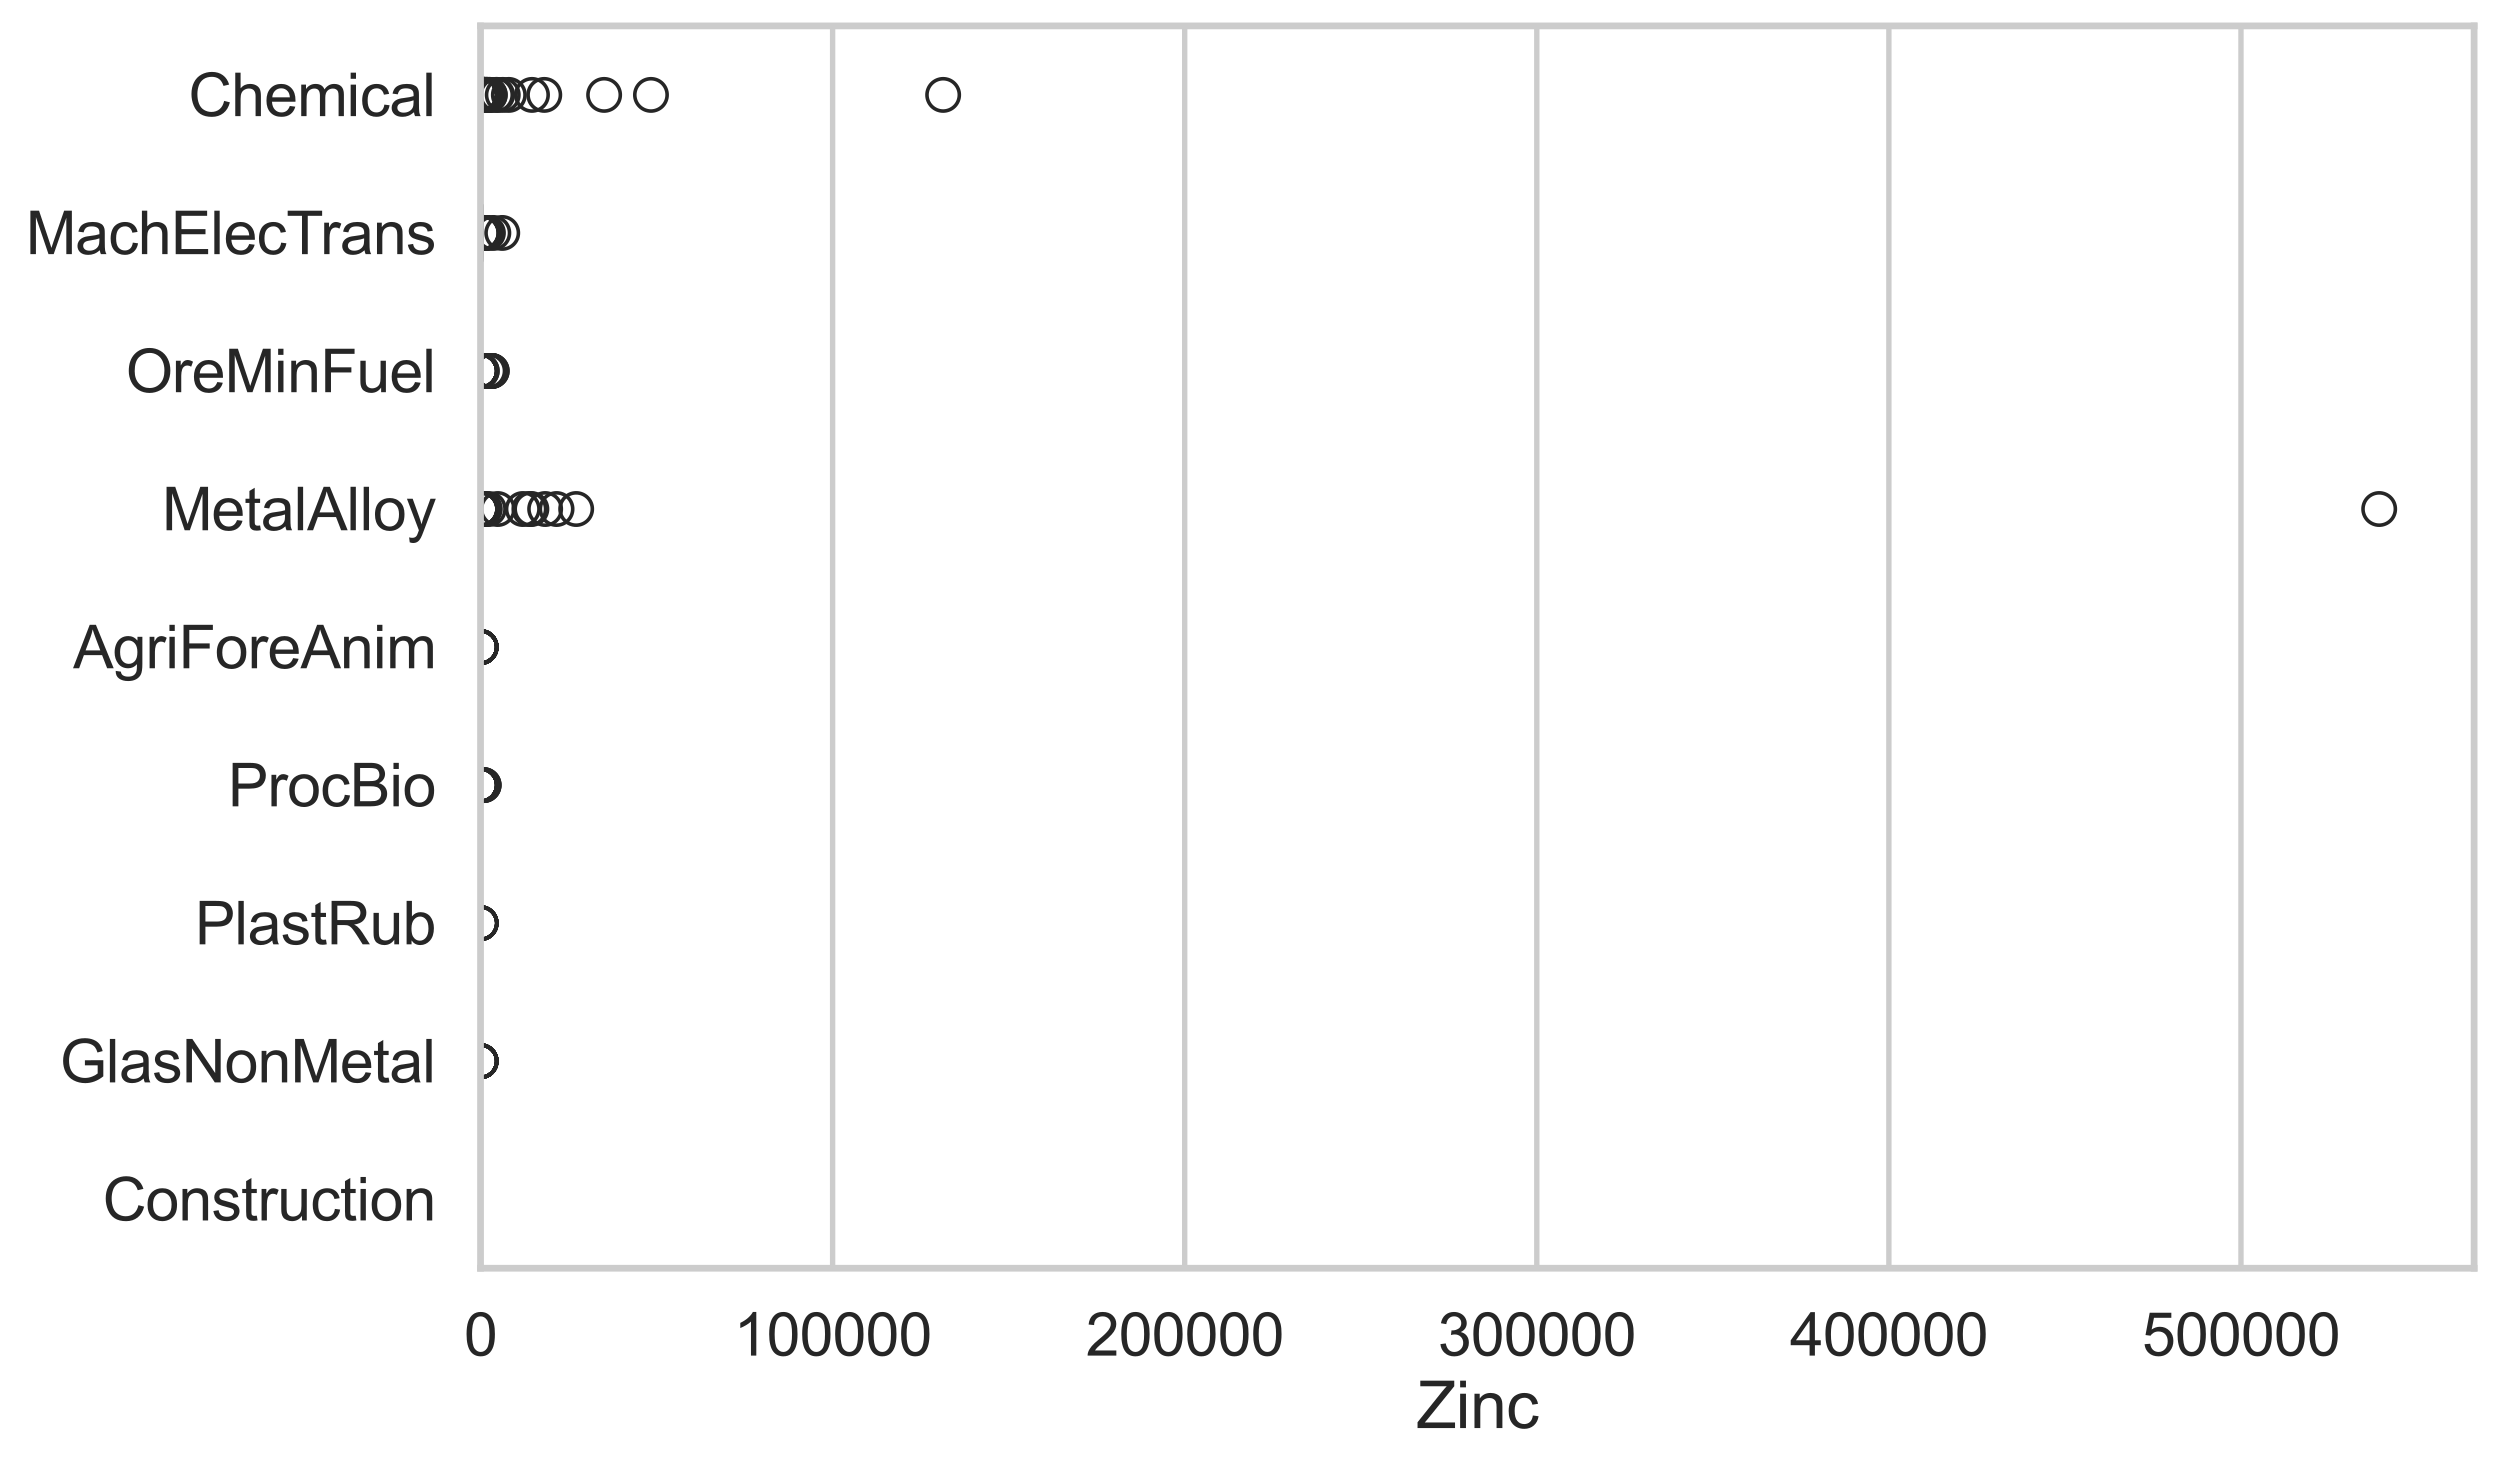 <?xml version="1.0" encoding="utf-8" standalone="no"?>
<!DOCTYPE svg PUBLIC "-//W3C//DTD SVG 1.1//EN"
  "http://www.w3.org/Graphics/SVG/1.1/DTD/svg11.dtd">
<svg xmlns:xlink="http://www.w3.org/1999/xlink" width="695.577pt" height="408.111pt" viewBox="0 0 695.577 408.111" xmlns="http://www.w3.org/2000/svg" version="1.1">
 <defs>
  <style type="text/css">*{stroke-linejoin: round; stroke-linecap: butt}</style>
 </defs>
 <g id="figure_1">
  <g id="patch_1">
   <path d="M 0 408.111 
L 695.577 408.111 
L 695.577 0 
L 0 0 
z
" style="fill: #ffffff"/>
  </g>
  <g id="axes_1">
   <g id="patch_2">
    <path d="M 133.697 352.86 
L 688.377 352.86 
L 688.377 7.2 
L 133.697 7.2 
z
" style="fill: #ffffff"/>
   </g>
   <g id="matplotlib.axis_1">
    <g id="xtick_1">
     <g id="line2d_1">
      <path d="M 133.697 352.86 
L 133.697 7.2 
" clip-path="url(#pf67096697e)" style="fill: none; stroke: #cccccc; stroke-width: 1.5; stroke-linecap: round"/>
     </g>
     <g id="text_1">
      <!-- 0 -->
      <g style="fill: #262626" transform="translate(129.109 377.17) scale(0.165 -0.165)">
       <defs>
        <path id="ArialMT-30" d="M 266 2259 
Q 266 3072 433 3567 
Q 600 4063 929 4331 
Q 1259 4600 1759 4600 
Q 2128 4600 2406 4451 
Q 2684 4303 2865 4023 
Q 3047 3744 3150 3342 
Q 3253 2941 3253 2259 
Q 3253 1453 3087 958 
Q 2922 463 2592 192 
Q 2263 -78 1759 -78 
Q 1097 -78 719 397 
Q 266 969 266 2259 
z
M 844 2259 
Q 844 1131 1108 757 
Q 1372 384 1759 384 
Q 2147 384 2411 759 
Q 2675 1134 2675 2259 
Q 2675 3391 2411 3762 
Q 2147 4134 1753 4134 
Q 1366 4134 1134 3806 
Q 844 3388 844 2259 
z
" transform="scale(0.016)"/>
       </defs>
       <use xlink:href="#ArialMT-30"/>
      </g>
     </g>
    </g>
    <g id="xtick_2">
     <g id="line2d_2">
      <path d="M 231.659 352.86 
L 231.659 7.2 
" clip-path="url(#pf67096697e)" style="fill: none; stroke: #cccccc; stroke-width: 1.5; stroke-linecap: round"/>
     </g>
     <g id="text_2">
      <!-- 100000 -->
      <g style="fill: #262626" transform="translate(204.132 377.17) scale(0.165 -0.165)">
       <defs>
        <path id="ArialMT-31" d="M 2384 0 
L 1822 0 
L 1822 3584 
Q 1619 3391 1289 3197 
Q 959 3003 697 2906 
L 697 3450 
Q 1169 3672 1522 3987 
Q 1875 4303 2022 4600 
L 2384 4600 
L 2384 0 
z
" transform="scale(0.016)"/>
       </defs>
       <use xlink:href="#ArialMT-31"/>
       <use xlink:href="#ArialMT-30" transform="translate(55.615 0)"/>
       <use xlink:href="#ArialMT-30" transform="translate(111.23 0)"/>
       <use xlink:href="#ArialMT-30" transform="translate(166.846 0)"/>
       <use xlink:href="#ArialMT-30" transform="translate(222.461 0)"/>
       <use xlink:href="#ArialMT-30" transform="translate(278.076 0)"/>
      </g>
     </g>
    </g>
    <g id="xtick_3">
     <g id="line2d_3">
      <path d="M 329.621 352.86 
L 329.621 7.2 
" clip-path="url(#pf67096697e)" style="fill: none; stroke: #cccccc; stroke-width: 1.5; stroke-linecap: round"/>
     </g>
     <g id="text_3">
      <!-- 200000 -->
      <g style="fill: #262626" transform="translate(302.094 377.17) scale(0.165 -0.165)">
       <defs>
        <path id="ArialMT-32" d="M 3222 541 
L 3222 0 
L 194 0 
Q 188 203 259 391 
Q 375 700 629 1000 
Q 884 1300 1366 1694 
Q 2113 2306 2375 2664 
Q 2638 3022 2638 3341 
Q 2638 3675 2398 3904 
Q 2159 4134 1775 4134 
Q 1369 4134 1125 3890 
Q 881 3647 878 3216 
L 300 3275 
Q 359 3922 746 4261 
Q 1134 4600 1788 4600 
Q 2447 4600 2831 4234 
Q 3216 3869 3216 3328 
Q 3216 3053 3103 2787 
Q 2991 2522 2730 2228 
Q 2469 1934 1863 1422 
Q 1356 997 1212 845 
Q 1069 694 975 541 
L 3222 541 
z
" transform="scale(0.016)"/>
       </defs>
       <use xlink:href="#ArialMT-32"/>
       <use xlink:href="#ArialMT-30" transform="translate(55.615 0)"/>
       <use xlink:href="#ArialMT-30" transform="translate(111.23 0)"/>
       <use xlink:href="#ArialMT-30" transform="translate(166.846 0)"/>
       <use xlink:href="#ArialMT-30" transform="translate(222.461 0)"/>
       <use xlink:href="#ArialMT-30" transform="translate(278.076 0)"/>
      </g>
     </g>
    </g>
    <g id="xtick_4">
     <g id="line2d_4">
      <path d="M 427.582 352.86 
L 427.582 7.2 
" clip-path="url(#pf67096697e)" style="fill: none; stroke: #cccccc; stroke-width: 1.5; stroke-linecap: round"/>
     </g>
     <g id="text_4">
      <!-- 300000 -->
      <g style="fill: #262626" transform="translate(400.056 377.17) scale(0.165 -0.165)">
       <defs>
        <path id="ArialMT-33" d="M 269 1209 
L 831 1284 
Q 928 806 1161 595 
Q 1394 384 1728 384 
Q 2125 384 2398 659 
Q 2672 934 2672 1341 
Q 2672 1728 2419 1979 
Q 2166 2231 1775 2231 
Q 1616 2231 1378 2169 
L 1441 2663 
Q 1497 2656 1531 2656 
Q 1891 2656 2178 2843 
Q 2466 3031 2466 3422 
Q 2466 3731 2256 3934 
Q 2047 4138 1716 4138 
Q 1388 4138 1169 3931 
Q 950 3725 888 3313 
L 325 3413 
Q 428 3978 793 4289 
Q 1159 4600 1703 4600 
Q 2078 4600 2393 4439 
Q 2709 4278 2876 4000 
Q 3044 3722 3044 3409 
Q 3044 3113 2884 2869 
Q 2725 2625 2413 2481 
Q 2819 2388 3044 2092 
Q 3269 1797 3269 1353 
Q 3269 753 2831 336 
Q 2394 -81 1725 -81 
Q 1122 -81 723 278 
Q 325 638 269 1209 
z
" transform="scale(0.016)"/>
       </defs>
       <use xlink:href="#ArialMT-33"/>
       <use xlink:href="#ArialMT-30" transform="translate(55.615 0)"/>
       <use xlink:href="#ArialMT-30" transform="translate(111.23 0)"/>
       <use xlink:href="#ArialMT-30" transform="translate(166.846 0)"/>
       <use xlink:href="#ArialMT-30" transform="translate(222.461 0)"/>
       <use xlink:href="#ArialMT-30" transform="translate(278.076 0)"/>
      </g>
     </g>
    </g>
    <g id="xtick_5">
     <g id="line2d_5">
      <path d="M 525.544 352.86 
L 525.544 7.2 
" clip-path="url(#pf67096697e)" style="fill: none; stroke: #cccccc; stroke-width: 1.5; stroke-linecap: round"/>
     </g>
     <g id="text_5">
      <!-- 400000 -->
      <g style="fill: #262626" transform="translate(498.017 377.17) scale(0.165 -0.165)">
       <defs>
        <path id="ArialMT-34" d="M 2069 0 
L 2069 1097 
L 81 1097 
L 81 1613 
L 2172 4581 
L 2631 4581 
L 2631 1613 
L 3250 1613 
L 3250 1097 
L 2631 1097 
L 2631 0 
L 2069 0 
z
M 2069 1613 
L 2069 3678 
L 634 1613 
L 2069 1613 
z
" transform="scale(0.016)"/>
       </defs>
       <use xlink:href="#ArialMT-34"/>
       <use xlink:href="#ArialMT-30" transform="translate(55.615 0)"/>
       <use xlink:href="#ArialMT-30" transform="translate(111.23 0)"/>
       <use xlink:href="#ArialMT-30" transform="translate(166.846 0)"/>
       <use xlink:href="#ArialMT-30" transform="translate(222.461 0)"/>
       <use xlink:href="#ArialMT-30" transform="translate(278.076 0)"/>
      </g>
     </g>
    </g>
    <g id="xtick_6">
     <g id="line2d_6">
      <path d="M 623.506 352.86 
L 623.506 7.2 
" clip-path="url(#pf67096697e)" style="fill: none; stroke: #cccccc; stroke-width: 1.5; stroke-linecap: round"/>
     </g>
     <g id="text_6">
      <!-- 500000 -->
      <g style="fill: #262626" transform="translate(595.979 377.17) scale(0.165 -0.165)">
       <defs>
        <path id="ArialMT-35" d="M 266 1200 
L 856 1250 
Q 922 819 1161 601 
Q 1400 384 1738 384 
Q 2144 384 2425 690 
Q 2706 997 2706 1503 
Q 2706 1984 2436 2262 
Q 2166 2541 1728 2541 
Q 1456 2541 1237 2417 
Q 1019 2294 894 2097 
L 366 2166 
L 809 4519 
L 3088 4519 
L 3088 3981 
L 1259 3981 
L 1013 2750 
Q 1425 3038 1878 3038 
Q 2478 3038 2890 2622 
Q 3303 2206 3303 1553 
Q 3303 931 2941 478 
Q 2500 -78 1738 -78 
Q 1113 -78 717 272 
Q 322 622 266 1200 
z
" transform="scale(0.016)"/>
       </defs>
       <use xlink:href="#ArialMT-35"/>
       <use xlink:href="#ArialMT-30" transform="translate(55.615 0)"/>
       <use xlink:href="#ArialMT-30" transform="translate(111.23 0)"/>
       <use xlink:href="#ArialMT-30" transform="translate(166.846 0)"/>
       <use xlink:href="#ArialMT-30" transform="translate(222.461 0)"/>
       <use xlink:href="#ArialMT-30" transform="translate(278.076 0)"/>
      </g>
     </g>
    </g>
    <g id="text_7">
     <!-- Zinc -->
     <g style="fill: #262626" transform="translate(394.035 397.334) scale(0.18 -0.18)">
      <defs>
       <path id="ArialMT-5a" d="M 128 0 
L 128 563 
L 2475 3497 
Q 2725 3809 2950 4041 
L 394 4041 
L 394 4581 
L 3675 4581 
L 3675 4041 
L 1103 863 
L 825 541 
L 3750 541 
L 3750 0 
L 128 0 
z
" transform="scale(0.016)"/>
       <path id="ArialMT-69" d="M 425 3934 
L 425 4581 
L 988 4581 
L 988 3934 
L 425 3934 
z
M 425 0 
L 425 3319 
L 988 3319 
L 988 0 
L 425 0 
z
" transform="scale(0.016)"/>
       <path id="ArialMT-6e" d="M 422 0 
L 422 3319 
L 928 3319 
L 928 2847 
Q 1294 3394 1984 3394 
Q 2284 3394 2536 3286 
Q 2788 3178 2913 3003 
Q 3038 2828 3088 2588 
Q 3119 2431 3119 2041 
L 3119 0 
L 2556 0 
L 2556 2019 
Q 2556 2363 2490 2533 
Q 2425 2703 2258 2804 
Q 2091 2906 1866 2906 
Q 1506 2906 1245 2678 
Q 984 2450 984 1813 
L 984 0 
L 422 0 
z
" transform="scale(0.016)"/>
       <path id="ArialMT-63" d="M 2588 1216 
L 3141 1144 
Q 3050 572 2676 248 
Q 2303 -75 1759 -75 
Q 1078 -75 664 370 
Q 250 816 250 1647 
Q 250 2184 428 2587 
Q 606 2991 970 3192 
Q 1334 3394 1763 3394 
Q 2303 3394 2647 3120 
Q 2991 2847 3088 2344 
L 2541 2259 
Q 2463 2594 2264 2762 
Q 2066 2931 1784 2931 
Q 1359 2931 1093 2626 
Q 828 2322 828 1663 
Q 828 994 1084 691 
Q 1341 388 1753 388 
Q 2084 388 2306 591 
Q 2528 794 2588 1216 
z
" transform="scale(0.016)"/>
      </defs>
      <use xlink:href="#ArialMT-5a"/>
      <use xlink:href="#ArialMT-69" transform="translate(61.084 0)"/>
      <use xlink:href="#ArialMT-6e" transform="translate(83.301 0)"/>
      <use xlink:href="#ArialMT-63" transform="translate(138.916 0)"/>
     </g>
    </g>
   </g>
   <g id="matplotlib.axis_2">
    <g id="ytick_1">
     <g id="text_8">
      <!-- Chemical -->
      <g style="fill: #262626" transform="translate(52.428 32.309) scale(0.165 -0.165)">
       <defs>
        <path id="ArialMT-43" d="M 3763 1606 
L 4369 1453 
Q 4178 706 3683 314 
Q 3188 -78 2472 -78 
Q 1731 -78 1267 223 
Q 803 525 561 1097 
Q 319 1669 319 2325 
Q 319 3041 592 3573 
Q 866 4106 1370 4382 
Q 1875 4659 2481 4659 
Q 3169 4659 3637 4309 
Q 4106 3959 4291 3325 
L 3694 3184 
Q 3534 3684 3231 3912 
Q 2928 4141 2469 4141 
Q 1941 4141 1586 3887 
Q 1231 3634 1087 3207 
Q 944 2781 944 2328 
Q 944 1744 1114 1308 
Q 1284 872 1643 656 
Q 2003 441 2422 441 
Q 2931 441 3284 734 
Q 3638 1028 3763 1606 
z
" transform="scale(0.016)"/>
        <path id="ArialMT-68" d="M 422 0 
L 422 4581 
L 984 4581 
L 984 2938 
Q 1378 3394 1978 3394 
Q 2347 3394 2619 3248 
Q 2891 3103 3008 2847 
Q 3125 2591 3125 2103 
L 3125 0 
L 2563 0 
L 2563 2103 
Q 2563 2525 2380 2717 
Q 2197 2909 1863 2909 
Q 1613 2909 1392 2779 
Q 1172 2650 1078 2428 
Q 984 2206 984 1816 
L 984 0 
L 422 0 
z
" transform="scale(0.016)"/>
        <path id="ArialMT-65" d="M 2694 1069 
L 3275 997 
Q 3138 488 2766 206 
Q 2394 -75 1816 -75 
Q 1088 -75 661 373 
Q 234 822 234 1631 
Q 234 2469 665 2931 
Q 1097 3394 1784 3394 
Q 2450 3394 2872 2941 
Q 3294 2488 3294 1666 
Q 3294 1616 3291 1516 
L 816 1516 
Q 847 969 1125 678 
Q 1403 388 1819 388 
Q 2128 388 2347 550 
Q 2566 713 2694 1069 
z
M 847 1978 
L 2700 1978 
Q 2663 2397 2488 2606 
Q 2219 2931 1791 2931 
Q 1403 2931 1139 2672 
Q 875 2413 847 1978 
z
" transform="scale(0.016)"/>
        <path id="ArialMT-6d" d="M 422 0 
L 422 3319 
L 925 3319 
L 925 2853 
Q 1081 3097 1340 3245 
Q 1600 3394 1931 3394 
Q 2300 3394 2536 3241 
Q 2772 3088 2869 2813 
Q 3263 3394 3894 3394 
Q 4388 3394 4653 3120 
Q 4919 2847 4919 2278 
L 4919 0 
L 4359 0 
L 4359 2091 
Q 4359 2428 4304 2576 
Q 4250 2725 4106 2815 
Q 3963 2906 3769 2906 
Q 3419 2906 3187 2673 
Q 2956 2441 2956 1928 
L 2956 0 
L 2394 0 
L 2394 2156 
Q 2394 2531 2256 2718 
Q 2119 2906 1806 2906 
Q 1569 2906 1367 2781 
Q 1166 2656 1075 2415 
Q 984 2175 984 1722 
L 984 0 
L 422 0 
z
" transform="scale(0.016)"/>
        <path id="ArialMT-61" d="M 2588 409 
Q 2275 144 1986 34 
Q 1697 -75 1366 -75 
Q 819 -75 525 192 
Q 231 459 231 875 
Q 231 1119 342 1320 
Q 453 1522 633 1644 
Q 813 1766 1038 1828 
Q 1203 1872 1538 1913 
Q 2219 1994 2541 2106 
Q 2544 2222 2544 2253 
Q 2544 2597 2384 2738 
Q 2169 2928 1744 2928 
Q 1347 2928 1158 2789 
Q 969 2650 878 2297 
L 328 2372 
Q 403 2725 575 2942 
Q 747 3159 1072 3276 
Q 1397 3394 1825 3394 
Q 2250 3394 2515 3294 
Q 2781 3194 2906 3042 
Q 3031 2891 3081 2659 
Q 3109 2516 3109 2141 
L 3109 1391 
Q 3109 606 3145 398 
Q 3181 191 3288 0 
L 2700 0 
Q 2613 175 2588 409 
z
M 2541 1666 
Q 2234 1541 1622 1453 
Q 1275 1403 1131 1340 
Q 988 1278 909 1158 
Q 831 1038 831 891 
Q 831 666 1001 516 
Q 1172 366 1500 366 
Q 1825 366 2078 508 
Q 2331 650 2450 897 
Q 2541 1088 2541 1459 
L 2541 1666 
z
" transform="scale(0.016)"/>
        <path id="ArialMT-6c" d="M 409 0 
L 409 4581 
L 972 4581 
L 972 0 
L 409 0 
z
" transform="scale(0.016)"/>
       </defs>
       <use xlink:href="#ArialMT-43"/>
       <use xlink:href="#ArialMT-68" transform="translate(72.217 0)"/>
       <use xlink:href="#ArialMT-65" transform="translate(127.832 0)"/>
       <use xlink:href="#ArialMT-6d" transform="translate(183.447 0)"/>
       <use xlink:href="#ArialMT-69" transform="translate(266.748 0)"/>
       <use xlink:href="#ArialMT-63" transform="translate(288.965 0)"/>
       <use xlink:href="#ArialMT-61" transform="translate(338.965 0)"/>
       <use xlink:href="#ArialMT-6c" transform="translate(394.58 0)"/>
      </g>
     </g>
    </g>
    <g id="ytick_2">
     <g id="text_9">
      <!-- MachElecTrans -->
      <g style="fill: #262626" transform="translate(7.2 70.715) scale(0.165 -0.165)">
       <defs>
        <path id="ArialMT-4d" d="M 475 0 
L 475 4581 
L 1388 4581 
L 2472 1338 
Q 2622 884 2691 659 
Q 2769 909 2934 1394 
L 4031 4581 
L 4847 4581 
L 4847 0 
L 4263 0 
L 4263 3834 
L 2931 0 
L 2384 0 
L 1059 3900 
L 1059 0 
L 475 0 
z
" transform="scale(0.016)"/>
        <path id="ArialMT-45" d="M 506 0 
L 506 4581 
L 3819 4581 
L 3819 4041 
L 1113 4041 
L 1113 2638 
L 3647 2638 
L 3647 2100 
L 1113 2100 
L 1113 541 
L 3925 541 
L 3925 0 
L 506 0 
z
" transform="scale(0.016)"/>
        <path id="ArialMT-54" d="M 1659 0 
L 1659 4041 
L 150 4041 
L 150 4581 
L 3781 4581 
L 3781 4041 
L 2266 4041 
L 2266 0 
L 1659 0 
z
" transform="scale(0.016)"/>
        <path id="ArialMT-72" d="M 416 0 
L 416 3319 
L 922 3319 
L 922 2816 
Q 1116 3169 1280 3281 
Q 1444 3394 1641 3394 
Q 1925 3394 2219 3213 
L 2025 2691 
Q 1819 2813 1613 2813 
Q 1428 2813 1281 2702 
Q 1134 2591 1072 2394 
Q 978 2094 978 1738 
L 978 0 
L 416 0 
z
" transform="scale(0.016)"/>
        <path id="ArialMT-73" d="M 197 991 
L 753 1078 
Q 800 744 1014 566 
Q 1228 388 1613 388 
Q 2000 388 2187 545 
Q 2375 703 2375 916 
Q 2375 1106 2209 1216 
Q 2094 1291 1634 1406 
Q 1016 1563 777 1677 
Q 538 1791 414 1992 
Q 291 2194 291 2438 
Q 291 2659 392 2848 
Q 494 3038 669 3163 
Q 800 3259 1026 3326 
Q 1253 3394 1513 3394 
Q 1903 3394 2198 3281 
Q 2494 3169 2634 2976 
Q 2775 2784 2828 2463 
L 2278 2388 
Q 2241 2644 2061 2787 
Q 1881 2931 1553 2931 
Q 1166 2931 1000 2803 
Q 834 2675 834 2503 
Q 834 2394 903 2306 
Q 972 2216 1119 2156 
Q 1203 2125 1616 2013 
Q 2213 1853 2448 1751 
Q 2684 1650 2818 1456 
Q 2953 1263 2953 975 
Q 2953 694 2789 445 
Q 2625 197 2315 61 
Q 2006 -75 1616 -75 
Q 969 -75 630 194 
Q 291 463 197 991 
z
" transform="scale(0.016)"/>
       </defs>
       <use xlink:href="#ArialMT-4d"/>
       <use xlink:href="#ArialMT-61" transform="translate(83.301 0)"/>
       <use xlink:href="#ArialMT-63" transform="translate(138.916 0)"/>
       <use xlink:href="#ArialMT-68" transform="translate(188.916 0)"/>
       <use xlink:href="#ArialMT-45" transform="translate(244.531 0)"/>
       <use xlink:href="#ArialMT-6c" transform="translate(311.23 0)"/>
       <use xlink:href="#ArialMT-65" transform="translate(333.447 0)"/>
       <use xlink:href="#ArialMT-63" transform="translate(389.062 0)"/>
       <use xlink:href="#ArialMT-54" transform="translate(439.062 0)"/>
       <use xlink:href="#ArialMT-72" transform="translate(496.396 0)"/>
       <use xlink:href="#ArialMT-61" transform="translate(529.697 0)"/>
       <use xlink:href="#ArialMT-6e" transform="translate(585.312 0)"/>
       <use xlink:href="#ArialMT-73" transform="translate(640.928 0)"/>
      </g>
     </g>
    </g>
    <g id="ytick_3">
     <g id="text_10">
      <!-- OreMinFuel -->
      <g style="fill: #262626" transform="translate(35.013 109.122) scale(0.165 -0.165)">
       <defs>
        <path id="ArialMT-4f" d="M 309 2231 
Q 309 3372 921 4017 
Q 1534 4663 2503 4663 
Q 3138 4663 3647 4359 
Q 4156 4056 4423 3514 
Q 4691 2972 4691 2284 
Q 4691 1588 4409 1038 
Q 4128 488 3612 205 
Q 3097 -78 2500 -78 
Q 1853 -78 1343 234 
Q 834 547 571 1087 
Q 309 1628 309 2231 
z
M 934 2222 
Q 934 1394 1379 917 
Q 1825 441 2497 441 
Q 3181 441 3623 922 
Q 4066 1403 4066 2288 
Q 4066 2847 3877 3264 
Q 3688 3681 3323 3911 
Q 2959 4141 2506 4141 
Q 1863 4141 1398 3698 
Q 934 3256 934 2222 
z
" transform="scale(0.016)"/>
        <path id="ArialMT-46" d="M 525 0 
L 525 4581 
L 3616 4581 
L 3616 4041 
L 1131 4041 
L 1131 2622 
L 3281 2622 
L 3281 2081 
L 1131 2081 
L 1131 0 
L 525 0 
z
" transform="scale(0.016)"/>
        <path id="ArialMT-75" d="M 2597 0 
L 2597 488 
Q 2209 -75 1544 -75 
Q 1250 -75 995 37 
Q 741 150 617 320 
Q 494 491 444 738 
Q 409 903 409 1263 
L 409 3319 
L 972 3319 
L 972 1478 
Q 972 1038 1006 884 
Q 1059 663 1231 536 
Q 1403 409 1656 409 
Q 1909 409 2131 539 
Q 2353 669 2445 892 
Q 2538 1116 2538 1541 
L 2538 3319 
L 3100 3319 
L 3100 0 
L 2597 0 
z
" transform="scale(0.016)"/>
       </defs>
       <use xlink:href="#ArialMT-4f"/>
       <use xlink:href="#ArialMT-72" transform="translate(77.783 0)"/>
       <use xlink:href="#ArialMT-65" transform="translate(111.084 0)"/>
       <use xlink:href="#ArialMT-4d" transform="translate(166.699 0)"/>
       <use xlink:href="#ArialMT-69" transform="translate(250 0)"/>
       <use xlink:href="#ArialMT-6e" transform="translate(272.217 0)"/>
       <use xlink:href="#ArialMT-46" transform="translate(327.832 0)"/>
       <use xlink:href="#ArialMT-75" transform="translate(388.916 0)"/>
       <use xlink:href="#ArialMT-65" transform="translate(444.531 0)"/>
       <use xlink:href="#ArialMT-6c" transform="translate(500.146 0)"/>
      </g>
     </g>
    </g>
    <g id="ytick_4">
     <g id="text_11">
      <!-- MetalAlloy -->
      <g style="fill: #262626" transform="translate(45.088 147.529) scale(0.165 -0.165)">
       <defs>
        <path id="ArialMT-74" d="M 1650 503 
L 1731 6 
Q 1494 -44 1306 -44 
Q 1000 -44 831 53 
Q 663 150 594 308 
Q 525 466 525 972 
L 525 2881 
L 113 2881 
L 113 3319 
L 525 3319 
L 525 4141 
L 1084 4478 
L 1084 3319 
L 1650 3319 
L 1650 2881 
L 1084 2881 
L 1084 941 
Q 1084 700 1114 631 
Q 1144 563 1211 522 
Q 1278 481 1403 481 
Q 1497 481 1650 503 
z
" transform="scale(0.016)"/>
        <path id="ArialMT-41" d="M -9 0 
L 1750 4581 
L 2403 4581 
L 4278 0 
L 3588 0 
L 3053 1388 
L 1138 1388 
L 634 0 
L -9 0 
z
M 1313 1881 
L 2866 1881 
L 2388 3150 
Q 2169 3728 2063 4100 
Q 1975 3659 1816 3225 
L 1313 1881 
z
" transform="scale(0.016)"/>
        <path id="ArialMT-6f" d="M 213 1659 
Q 213 2581 725 3025 
Q 1153 3394 1769 3394 
Q 2453 3394 2887 2945 
Q 3322 2497 3322 1706 
Q 3322 1066 3130 698 
Q 2938 331 2570 128 
Q 2203 -75 1769 -75 
Q 1072 -75 642 372 
Q 213 819 213 1659 
z
M 791 1659 
Q 791 1022 1069 705 
Q 1347 388 1769 388 
Q 2188 388 2466 706 
Q 2744 1025 2744 1678 
Q 2744 2294 2464 2611 
Q 2184 2928 1769 2928 
Q 1347 2928 1069 2612 
Q 791 2297 791 1659 
z
" transform="scale(0.016)"/>
        <path id="ArialMT-79" d="M 397 -1278 
L 334 -750 
Q 519 -800 656 -800 
Q 844 -800 956 -737 
Q 1069 -675 1141 -563 
Q 1194 -478 1313 -144 
Q 1328 -97 1363 -6 
L 103 3319 
L 709 3319 
L 1400 1397 
Q 1534 1031 1641 628 
Q 1738 1016 1872 1384 
L 2581 3319 
L 3144 3319 
L 1881 -56 
Q 1678 -603 1566 -809 
Q 1416 -1088 1222 -1217 
Q 1028 -1347 759 -1347 
Q 597 -1347 397 -1278 
z
" transform="scale(0.016)"/>
       </defs>
       <use xlink:href="#ArialMT-4d"/>
       <use xlink:href="#ArialMT-65" transform="translate(83.301 0)"/>
       <use xlink:href="#ArialMT-74" transform="translate(138.916 0)"/>
       <use xlink:href="#ArialMT-61" transform="translate(166.699 0)"/>
       <use xlink:href="#ArialMT-6c" transform="translate(222.314 0)"/>
       <use xlink:href="#ArialMT-41" transform="translate(244.531 0)"/>
       <use xlink:href="#ArialMT-6c" transform="translate(311.23 0)"/>
       <use xlink:href="#ArialMT-6c" transform="translate(333.447 0)"/>
       <use xlink:href="#ArialMT-6f" transform="translate(355.664 0)"/>
       <use xlink:href="#ArialMT-79" transform="translate(411.279 0)"/>
      </g>
     </g>
    </g>
    <g id="ytick_5">
     <g id="text_12">
      <!-- AgriForeAnim -->
      <g style="fill: #262626" transform="translate(20.341 185.935) scale(0.165 -0.165)">
       <defs>
        <path id="ArialMT-67" d="M 319 -275 
L 866 -356 
Q 900 -609 1056 -725 
Q 1266 -881 1628 -881 
Q 2019 -881 2231 -725 
Q 2444 -569 2519 -288 
Q 2563 -116 2559 434 
Q 2191 0 1641 0 
Q 956 0 581 494 
Q 206 988 206 1678 
Q 206 2153 378 2554 
Q 550 2956 876 3175 
Q 1203 3394 1644 3394 
Q 2231 3394 2613 2919 
L 2613 3319 
L 3131 3319 
L 3131 450 
Q 3131 -325 2973 -648 
Q 2816 -972 2473 -1159 
Q 2131 -1347 1631 -1347 
Q 1038 -1347 672 -1080 
Q 306 -813 319 -275 
z
M 784 1719 
Q 784 1066 1043 766 
Q 1303 466 1694 466 
Q 2081 466 2343 764 
Q 2606 1063 2606 1700 
Q 2606 2309 2336 2618 
Q 2066 2928 1684 2928 
Q 1309 2928 1046 2623 
Q 784 2319 784 1719 
z
" transform="scale(0.016)"/>
       </defs>
       <use xlink:href="#ArialMT-41"/>
       <use xlink:href="#ArialMT-67" transform="translate(66.699 0)"/>
       <use xlink:href="#ArialMT-72" transform="translate(122.314 0)"/>
       <use xlink:href="#ArialMT-69" transform="translate(155.615 0)"/>
       <use xlink:href="#ArialMT-46" transform="translate(177.832 0)"/>
       <use xlink:href="#ArialMT-6f" transform="translate(238.916 0)"/>
       <use xlink:href="#ArialMT-72" transform="translate(294.531 0)"/>
       <use xlink:href="#ArialMT-65" transform="translate(327.832 0)"/>
       <use xlink:href="#ArialMT-41" transform="translate(383.447 0)"/>
       <use xlink:href="#ArialMT-6e" transform="translate(450.146 0)"/>
       <use xlink:href="#ArialMT-69" transform="translate(505.762 0)"/>
       <use xlink:href="#ArialMT-6d" transform="translate(527.979 0)"/>
      </g>
     </g>
    </g>
    <g id="ytick_6">
     <g id="text_13">
      <!-- ProcBio -->
      <g style="fill: #262626" transform="translate(63.424 224.342) scale(0.165 -0.165)">
       <defs>
        <path id="ArialMT-50" d="M 494 0 
L 494 4581 
L 2222 4581 
Q 2678 4581 2919 4538 
Q 3256 4481 3484 4323 
Q 3713 4166 3852 3881 
Q 3991 3597 3991 3256 
Q 3991 2672 3619 2267 
Q 3247 1863 2275 1863 
L 1100 1863 
L 1100 0 
L 494 0 
z
M 1100 2403 
L 2284 2403 
Q 2872 2403 3119 2622 
Q 3366 2841 3366 3238 
Q 3366 3525 3220 3729 
Q 3075 3934 2838 4000 
Q 2684 4041 2272 4041 
L 1100 4041 
L 1100 2403 
z
" transform="scale(0.016)"/>
        <path id="ArialMT-42" d="M 469 0 
L 469 4581 
L 2188 4581 
Q 2713 4581 3030 4442 
Q 3347 4303 3526 4014 
Q 3706 3725 3706 3409 
Q 3706 3116 3547 2856 
Q 3388 2597 3066 2438 
Q 3481 2316 3704 2022 
Q 3928 1728 3928 1328 
Q 3928 1006 3792 729 
Q 3656 453 3456 303 
Q 3256 153 2954 76 
Q 2653 0 2216 0 
L 469 0 
z
M 1075 2656 
L 2066 2656 
Q 2469 2656 2644 2709 
Q 2875 2778 2992 2937 
Q 3109 3097 3109 3338 
Q 3109 3566 3000 3739 
Q 2891 3913 2687 3977 
Q 2484 4041 1991 4041 
L 1075 4041 
L 1075 2656 
z
M 1075 541 
L 2216 541 
Q 2509 541 2628 563 
Q 2838 600 2978 687 
Q 3119 775 3209 942 
Q 3300 1109 3300 1328 
Q 3300 1584 3169 1773 
Q 3038 1963 2805 2039 
Q 2572 2116 2134 2116 
L 1075 2116 
L 1075 541 
z
" transform="scale(0.016)"/>
       </defs>
       <use xlink:href="#ArialMT-50"/>
       <use xlink:href="#ArialMT-72" transform="translate(66.699 0)"/>
       <use xlink:href="#ArialMT-6f" transform="translate(100 0)"/>
       <use xlink:href="#ArialMT-63" transform="translate(155.615 0)"/>
       <use xlink:href="#ArialMT-42" transform="translate(205.615 0)"/>
       <use xlink:href="#ArialMT-69" transform="translate(272.314 0)"/>
       <use xlink:href="#ArialMT-6f" transform="translate(294.531 0)"/>
      </g>
     </g>
    </g>
    <g id="ytick_7">
     <g id="text_14">
      <!-- PlastRub -->
      <g style="fill: #262626" transform="translate(54.248 262.749) scale(0.165 -0.165)">
       <defs>
        <path id="ArialMT-52" d="M 503 0 
L 503 4581 
L 2534 4581 
Q 3147 4581 3465 4457 
Q 3784 4334 3975 4021 
Q 4166 3709 4166 3331 
Q 4166 2844 3850 2509 
Q 3534 2175 2875 2084 
Q 3116 1969 3241 1856 
Q 3506 1613 3744 1247 
L 4541 0 
L 3778 0 
L 3172 953 
Q 2906 1366 2734 1584 
Q 2563 1803 2427 1890 
Q 2291 1978 2150 2013 
Q 2047 2034 1813 2034 
L 1109 2034 
L 1109 0 
L 503 0 
z
M 1109 2559 
L 2413 2559 
Q 2828 2559 3062 2645 
Q 3297 2731 3419 2920 
Q 3541 3109 3541 3331 
Q 3541 3656 3305 3865 
Q 3069 4075 2559 4075 
L 1109 4075 
L 1109 2559 
z
" transform="scale(0.016)"/>
        <path id="ArialMT-62" d="M 941 0 
L 419 0 
L 419 4581 
L 981 4581 
L 981 2947 
Q 1338 3394 1891 3394 
Q 2197 3394 2470 3270 
Q 2744 3147 2920 2923 
Q 3097 2700 3197 2384 
Q 3297 2069 3297 1709 
Q 3297 856 2875 390 
Q 2453 -75 1863 -75 
Q 1275 -75 941 416 
L 941 0 
z
M 934 1684 
Q 934 1088 1097 822 
Q 1363 388 1816 388 
Q 2184 388 2453 708 
Q 2722 1028 2722 1663 
Q 2722 2313 2464 2622 
Q 2206 2931 1841 2931 
Q 1472 2931 1203 2611 
Q 934 2291 934 1684 
z
" transform="scale(0.016)"/>
       </defs>
       <use xlink:href="#ArialMT-50"/>
       <use xlink:href="#ArialMT-6c" transform="translate(66.699 0)"/>
       <use xlink:href="#ArialMT-61" transform="translate(88.916 0)"/>
       <use xlink:href="#ArialMT-73" transform="translate(144.531 0)"/>
       <use xlink:href="#ArialMT-74" transform="translate(194.531 0)"/>
       <use xlink:href="#ArialMT-52" transform="translate(222.314 0)"/>
       <use xlink:href="#ArialMT-75" transform="translate(294.531 0)"/>
       <use xlink:href="#ArialMT-62" transform="translate(350.146 0)"/>
      </g>
     </g>
    </g>
    <g id="ytick_8">
     <g id="text_15">
      <!-- GlasNonMetal -->
      <g style="fill: #262626" transform="translate(16.659 301.155) scale(0.165 -0.165)">
       <defs>
        <path id="ArialMT-47" d="M 2638 1797 
L 2638 2334 
L 4578 2338 
L 4578 638 
Q 4131 281 3656 101 
Q 3181 -78 2681 -78 
Q 2006 -78 1454 211 
Q 903 500 622 1047 
Q 341 1594 341 2269 
Q 341 2938 620 3517 
Q 900 4097 1425 4378 
Q 1950 4659 2634 4659 
Q 3131 4659 3532 4498 
Q 3934 4338 4162 4050 
Q 4391 3763 4509 3300 
L 3963 3150 
Q 3859 3500 3706 3700 
Q 3553 3900 3268 4020 
Q 2984 4141 2638 4141 
Q 2222 4141 1919 4014 
Q 1616 3888 1430 3681 
Q 1244 3475 1141 3228 
Q 966 2803 966 2306 
Q 966 1694 1177 1281 
Q 1388 869 1791 669 
Q 2194 469 2647 469 
Q 3041 469 3416 620 
Q 3791 772 3984 944 
L 3984 1797 
L 2638 1797 
z
" transform="scale(0.016)"/>
        <path id="ArialMT-4e" d="M 488 0 
L 488 4581 
L 1109 4581 
L 3516 984 
L 3516 4581 
L 4097 4581 
L 4097 0 
L 3475 0 
L 1069 3600 
L 1069 0 
L 488 0 
z
" transform="scale(0.016)"/>
       </defs>
       <use xlink:href="#ArialMT-47"/>
       <use xlink:href="#ArialMT-6c" transform="translate(77.783 0)"/>
       <use xlink:href="#ArialMT-61" transform="translate(100 0)"/>
       <use xlink:href="#ArialMT-73" transform="translate(155.615 0)"/>
       <use xlink:href="#ArialMT-4e" transform="translate(205.615 0)"/>
       <use xlink:href="#ArialMT-6f" transform="translate(277.832 0)"/>
       <use xlink:href="#ArialMT-6e" transform="translate(333.447 0)"/>
       <use xlink:href="#ArialMT-4d" transform="translate(389.062 0)"/>
       <use xlink:href="#ArialMT-65" transform="translate(472.363 0)"/>
       <use xlink:href="#ArialMT-74" transform="translate(527.979 0)"/>
       <use xlink:href="#ArialMT-61" transform="translate(555.762 0)"/>
       <use xlink:href="#ArialMT-6c" transform="translate(611.377 0)"/>
      </g>
     </g>
    </g>
    <g id="ytick_9">
     <g id="text_16">
      <!-- Construction -->
      <g style="fill: #262626" transform="translate(28.575 339.562) scale(0.165 -0.165)">
       <use xlink:href="#ArialMT-43"/>
       <use xlink:href="#ArialMT-6f" transform="translate(72.217 0)"/>
       <use xlink:href="#ArialMT-6e" transform="translate(127.832 0)"/>
       <use xlink:href="#ArialMT-73" transform="translate(183.447 0)"/>
       <use xlink:href="#ArialMT-74" transform="translate(233.447 0)"/>
       <use xlink:href="#ArialMT-72" transform="translate(261.23 0)"/>
       <use xlink:href="#ArialMT-75" transform="translate(294.531 0)"/>
       <use xlink:href="#ArialMT-63" transform="translate(350.146 0)"/>
       <use xlink:href="#ArialMT-74" transform="translate(400.146 0)"/>
       <use xlink:href="#ArialMT-69" transform="translate(427.93 0)"/>
       <use xlink:href="#ArialMT-6f" transform="translate(450.146 0)"/>
       <use xlink:href="#ArialMT-6e" transform="translate(505.762 0)"/>
      </g>
     </g>
    </g>
   </g>
   <g id="patch_3">
    <path d="M 133.698 11.041 
L 133.698 41.766 
L 133.706 41.766 
L 133.706 11.041 
L 133.698 11.041 
z
" clip-path="url(#pf67096697e)" style="fill: #ca74db; stroke: #262626; stroke-linejoin: miter"/>
   </g>
   <g id="line2d_7">
    <path d="M 133.698 26.403 
L 133.697 26.403 
" clip-path="url(#pf67096697e)" style="fill: none; stroke: #262626"/>
   </g>
   <g id="line2d_8">
    <path d="M 133.706 26.403 
L 133.717 26.403 
" clip-path="url(#pf67096697e)" style="fill: none; stroke: #262626"/>
   </g>
   <g id="line2d_9">
    <path d="M 133.697 18.722 
L 133.697 34.085 
" clip-path="url(#pf67096697e)" style="fill: none; stroke: #262626; stroke-linecap: round"/>
   </g>
   <g id="line2d_10">
    <path d="M 133.717 18.722 
L 133.717 34.085 
" clip-path="url(#pf67096697e)" style="fill: none; stroke: #262626; stroke-linecap: round"/>
   </g>
   <g id="line2d_11">
    <defs>
     <path id="mecb74481fb" d="M 0 4.5 
C 1.193 4.5 2.338 4.026 3.182 3.182 
C 4.026 2.338 4.5 1.193 4.5 0 
C 4.5 -1.193 4.026 -2.338 3.182 -3.182 
C 2.338 -4.026 1.193 -4.5 0 -4.5 
C -1.193 -4.5 -2.338 -4.026 -3.182 -3.182 
C -4.026 -2.338 -4.5 -1.193 -4.5 0 
C -4.5 1.193 -4.026 2.338 -3.182 3.182 
C -2.338 4.026 -1.193 4.5 0 4.5 
z
" style="stroke: #262626"/>
    </defs>
    <g clip-path="url(#pf67096697e)">
     <use xlink:href="#mecb74481fb" x="138.011" y="26.403" style="fill-opacity: 0; stroke: #262626"/>
     <use xlink:href="#mecb74481fb" x="133.729" y="26.403" style="fill-opacity: 0; stroke: #262626"/>
     <use xlink:href="#mecb74481fb" x="133.757" y="26.403" style="fill-opacity: 0; stroke: #262626"/>
     <use xlink:href="#mecb74481fb" x="133.913" y="26.403" style="fill-opacity: 0; stroke: #262626"/>
     <use xlink:href="#mecb74481fb" x="136.212" y="26.403" style="fill-opacity: 0; stroke: #262626"/>
     <use xlink:href="#mecb74481fb" x="133.745" y="26.403" style="fill-opacity: 0; stroke: #262626"/>
     <use xlink:href="#mecb74481fb" x="133.724" y="26.403" style="fill-opacity: 0; stroke: #262626"/>
     <use xlink:href="#mecb74481fb" x="133.724" y="26.403" style="fill-opacity: 0; stroke: #262626"/>
     <use xlink:href="#mecb74481fb" x="133.84" y="26.403" style="fill-opacity: 0; stroke: #262626"/>
     <use xlink:href="#mecb74481fb" x="133.724" y="26.403" style="fill-opacity: 0; stroke: #262626"/>
     <use xlink:href="#mecb74481fb" x="134.254" y="26.403" style="fill-opacity: 0; stroke: #262626"/>
     <use xlink:href="#mecb74481fb" x="133.995" y="26.403" style="fill-opacity: 0; stroke: #262626"/>
     <use xlink:href="#mecb74481fb" x="133.725" y="26.403" style="fill-opacity: 0; stroke: #262626"/>
     <use xlink:href="#mecb74481fb" x="133.725" y="26.403" style="fill-opacity: 0; stroke: #262626"/>
     <use xlink:href="#mecb74481fb" x="133.855" y="26.403" style="fill-opacity: 0; stroke: #262626"/>
     <use xlink:href="#mecb74481fb" x="133.72" y="26.403" style="fill-opacity: 0; stroke: #262626"/>
     <use xlink:href="#mecb74481fb" x="133.728" y="26.403" style="fill-opacity: 0; stroke: #262626"/>
     <use xlink:href="#mecb74481fb" x="134.487" y="26.403" style="fill-opacity: 0; stroke: #262626"/>
     <use xlink:href="#mecb74481fb" x="133.72" y="26.403" style="fill-opacity: 0; stroke: #262626"/>
     <use xlink:href="#mecb74481fb" x="262.414" y="26.403" style="fill-opacity: 0; stroke: #262626"/>
     <use xlink:href="#mecb74481fb" x="133.723" y="26.403" style="fill-opacity: 0; stroke: #262626"/>
     <use xlink:href="#mecb74481fb" x="133.733" y="26.403" style="fill-opacity: 0; stroke: #262626"/>
     <use xlink:href="#mecb74481fb" x="135.892" y="26.403" style="fill-opacity: 0; stroke: #262626"/>
     <use xlink:href="#mecb74481fb" x="133.723" y="26.403" style="fill-opacity: 0; stroke: #262626"/>
     <use xlink:href="#mecb74481fb" x="141.577" y="26.403" style="fill-opacity: 0; stroke: #262626"/>
     <use xlink:href="#mecb74481fb" x="133.718" y="26.403" style="fill-opacity: 0; stroke: #262626"/>
     <use xlink:href="#mecb74481fb" x="133.747" y="26.403" style="fill-opacity: 0; stroke: #262626"/>
     <use xlink:href="#mecb74481fb" x="133.775" y="26.403" style="fill-opacity: 0; stroke: #262626"/>
     <use xlink:href="#mecb74481fb" x="133.724" y="26.403" style="fill-opacity: 0; stroke: #262626"/>
     <use xlink:href="#mecb74481fb" x="133.721" y="26.403" style="fill-opacity: 0; stroke: #262626"/>
     <use xlink:href="#mecb74481fb" x="133.772" y="26.403" style="fill-opacity: 0; stroke: #262626"/>
     <use xlink:href="#mecb74481fb" x="135.532" y="26.403" style="fill-opacity: 0; stroke: #262626"/>
     <use xlink:href="#mecb74481fb" x="133.719" y="26.403" style="fill-opacity: 0; stroke: #262626"/>
     <use xlink:href="#mecb74481fb" x="181.117" y="26.403" style="fill-opacity: 0; stroke: #262626"/>
     <use xlink:href="#mecb74481fb" x="133.726" y="26.403" style="fill-opacity: 0; stroke: #262626"/>
     <use xlink:href="#mecb74481fb" x="133.819" y="26.403" style="fill-opacity: 0; stroke: #262626"/>
     <use xlink:href="#mecb74481fb" x="148.014" y="26.403" style="fill-opacity: 0; stroke: #262626"/>
     <use xlink:href="#mecb74481fb" x="133.727" y="26.403" style="fill-opacity: 0; stroke: #262626"/>
     <use xlink:href="#mecb74481fb" x="133.727" y="26.403" style="fill-opacity: 0; stroke: #262626"/>
     <use xlink:href="#mecb74481fb" x="133.736" y="26.403" style="fill-opacity: 0; stroke: #262626"/>
     <use xlink:href="#mecb74481fb" x="135.076" y="26.403" style="fill-opacity: 0; stroke: #262626"/>
     <use xlink:href="#mecb74481fb" x="168.088" y="26.403" style="fill-opacity: 0; stroke: #262626"/>
     <use xlink:href="#mecb74481fb" x="134.73" y="26.403" style="fill-opacity: 0; stroke: #262626"/>
     <use xlink:href="#mecb74481fb" x="134.535" y="26.403" style="fill-opacity: 0; stroke: #262626"/>
     <use xlink:href="#mecb74481fb" x="133.775" y="26.403" style="fill-opacity: 0; stroke: #262626"/>
     <use xlink:href="#mecb74481fb" x="133.737" y="26.403" style="fill-opacity: 0; stroke: #262626"/>
     <use xlink:href="#mecb74481fb" x="136.299" y="26.403" style="fill-opacity: 0; stroke: #262626"/>
     <use xlink:href="#mecb74481fb" x="133.74" y="26.403" style="fill-opacity: 0; stroke: #262626"/>
     <use xlink:href="#mecb74481fb" x="133.735" y="26.403" style="fill-opacity: 0; stroke: #262626"/>
     <use xlink:href="#mecb74481fb" x="133.72" y="26.403" style="fill-opacity: 0; stroke: #262626"/>
     <use xlink:href="#mecb74481fb" x="133.733" y="26.403" style="fill-opacity: 0; stroke: #262626"/>
     <use xlink:href="#mecb74481fb" x="133.798" y="26.403" style="fill-opacity: 0; stroke: #262626"/>
     <use xlink:href="#mecb74481fb" x="133.718" y="26.403" style="fill-opacity: 0; stroke: #262626"/>
     <use xlink:href="#mecb74481fb" x="135.293" y="26.403" style="fill-opacity: 0; stroke: #262626"/>
     <use xlink:href="#mecb74481fb" x="134.653" y="26.403" style="fill-opacity: 0; stroke: #262626"/>
     <use xlink:href="#mecb74481fb" x="133.814" y="26.403" style="fill-opacity: 0; stroke: #262626"/>
     <use xlink:href="#mecb74481fb" x="139.878" y="26.403" style="fill-opacity: 0; stroke: #262626"/>
     <use xlink:href="#mecb74481fb" x="134.57" y="26.403" style="fill-opacity: 0; stroke: #262626"/>
     <use xlink:href="#mecb74481fb" x="151.431" y="26.403" style="fill-opacity: 0; stroke: #262626"/>
     <use xlink:href="#mecb74481fb" x="133.731" y="26.403" style="fill-opacity: 0; stroke: #262626"/>
     <use xlink:href="#mecb74481fb" x="133.836" y="26.403" style="fill-opacity: 0; stroke: #262626"/>
     <use xlink:href="#mecb74481fb" x="133.72" y="26.403" style="fill-opacity: 0; stroke: #262626"/>
     <use xlink:href="#mecb74481fb" x="133.742" y="26.403" style="fill-opacity: 0; stroke: #262626"/>
     <use xlink:href="#mecb74481fb" x="134.827" y="26.403" style="fill-opacity: 0; stroke: #262626"/>
     <use xlink:href="#mecb74481fb" x="135.294" y="26.403" style="fill-opacity: 0; stroke: #262626"/>
     <use xlink:href="#mecb74481fb" x="133.794" y="26.403" style="fill-opacity: 0; stroke: #262626"/>
     <use xlink:href="#mecb74481fb" x="135.681" y="26.403" style="fill-opacity: 0; stroke: #262626"/>
     <use xlink:href="#mecb74481fb" x="138.328" y="26.403" style="fill-opacity: 0; stroke: #262626"/>
     <use xlink:href="#mecb74481fb" x="133.721" y="26.403" style="fill-opacity: 0; stroke: #262626"/>
     <use xlink:href="#mecb74481fb" x="133.755" y="26.403" style="fill-opacity: 0; stroke: #262626"/>
     <use xlink:href="#mecb74481fb" x="133.994" y="26.403" style="fill-opacity: 0; stroke: #262626"/>
     <use xlink:href="#mecb74481fb" x="133.729" y="26.403" style="fill-opacity: 0; stroke: #262626"/>
     <use xlink:href="#mecb74481fb" x="133.722" y="26.403" style="fill-opacity: 0; stroke: #262626"/>
     <use xlink:href="#mecb74481fb" x="133.718" y="26.403" style="fill-opacity: 0; stroke: #262626"/>
     <use xlink:href="#mecb74481fb" x="134.454" y="26.403" style="fill-opacity: 0; stroke: #262626"/>
     <use xlink:href="#mecb74481fb" x="133.72" y="26.403" style="fill-opacity: 0; stroke: #262626"/>
     <use xlink:href="#mecb74481fb" x="133.752" y="26.403" style="fill-opacity: 0; stroke: #262626"/>
     <use xlink:href="#mecb74481fb" x="134.178" y="26.403" style="fill-opacity: 0; stroke: #262626"/>
     <use xlink:href="#mecb74481fb" x="134.708" y="26.403" style="fill-opacity: 0; stroke: #262626"/>
     <use xlink:href="#mecb74481fb" x="133.718" y="26.403" style="fill-opacity: 0; stroke: #262626"/>
     <use xlink:href="#mecb74481fb" x="134.151" y="26.403" style="fill-opacity: 0; stroke: #262626"/>
     <use xlink:href="#mecb74481fb" x="133.721" y="26.403" style="fill-opacity: 0; stroke: #262626"/>
     <use xlink:href="#mecb74481fb" x="133.733" y="26.403" style="fill-opacity: 0; stroke: #262626"/>
     <use xlink:href="#mecb74481fb" x="133.743" y="26.403" style="fill-opacity: 0; stroke: #262626"/>
     <use xlink:href="#mecb74481fb" x="134.532" y="26.403" style="fill-opacity: 0; stroke: #262626"/>
     <use xlink:href="#mecb74481fb" x="134.912" y="26.403" style="fill-opacity: 0; stroke: #262626"/>
     <use xlink:href="#mecb74481fb" x="135.452" y="26.403" style="fill-opacity: 0; stroke: #262626"/>
    </g>
   </g>
   <g id="patch_4">
    <path d="M 133.709 49.447 
L 133.709 80.173 
L 133.872 80.173 
L 133.872 49.447 
L 133.709 49.447 
z
" clip-path="url(#pf67096697e)" style="fill: #5ca236; stroke: #262626; stroke-linejoin: miter"/>
   </g>
   <g id="line2d_12">
    <path d="M 133.709 64.81 
L 133.697 64.81 
" clip-path="url(#pf67096697e)" style="fill: none; stroke: #262626"/>
   </g>
   <g id="line2d_13">
    <path d="M 133.872 64.81 
L 134.105 64.81 
" clip-path="url(#pf67096697e)" style="fill: none; stroke: #262626"/>
   </g>
   <g id="line2d_14">
    <path d="M 133.697 57.129 
L 133.697 72.491 
" clip-path="url(#pf67096697e)" style="fill: none; stroke: #262626; stroke-linecap: round"/>
   </g>
   <g id="line2d_15">
    <path d="M 134.105 57.129 
L 134.105 72.491 
" clip-path="url(#pf67096697e)" style="fill: none; stroke: #262626; stroke-linecap: round"/>
   </g>
   <g id="line2d_16">
    <g clip-path="url(#pf67096697e)">
     <use xlink:href="#mecb74481fb" x="134.653" y="64.81" style="fill-opacity: 0; stroke: #262626"/>
     <use xlink:href="#mecb74481fb" x="134.815" y="64.81" style="fill-opacity: 0; stroke: #262626"/>
     <use xlink:href="#mecb74481fb" x="134.229" y="64.81" style="fill-opacity: 0; stroke: #262626"/>
     <use xlink:href="#mecb74481fb" x="134.546" y="64.81" style="fill-opacity: 0; stroke: #262626"/>
     <use xlink:href="#mecb74481fb" x="134.12" y="64.81" style="fill-opacity: 0; stroke: #262626"/>
     <use xlink:href="#mecb74481fb" x="134.24" y="64.81" style="fill-opacity: 0; stroke: #262626"/>
     <use xlink:href="#mecb74481fb" x="134.772" y="64.81" style="fill-opacity: 0; stroke: #262626"/>
     <use xlink:href="#mecb74481fb" x="134.635" y="64.81" style="fill-opacity: 0; stroke: #262626"/>
     <use xlink:href="#mecb74481fb" x="134.733" y="64.81" style="fill-opacity: 0; stroke: #262626"/>
     <use xlink:href="#mecb74481fb" x="134.46" y="64.81" style="fill-opacity: 0; stroke: #262626"/>
     <use xlink:href="#mecb74481fb" x="134.16" y="64.81" style="fill-opacity: 0; stroke: #262626"/>
     <use xlink:href="#mecb74481fb" x="137.262" y="64.81" style="fill-opacity: 0; stroke: #262626"/>
     <use xlink:href="#mecb74481fb" x="134.336" y="64.81" style="fill-opacity: 0; stroke: #262626"/>
     <use xlink:href="#mecb74481fb" x="134.596" y="64.81" style="fill-opacity: 0; stroke: #262626"/>
     <use xlink:href="#mecb74481fb" x="139.738" y="64.81" style="fill-opacity: 0; stroke: #262626"/>
     <use xlink:href="#mecb74481fb" x="134.618" y="64.81" style="fill-opacity: 0; stroke: #262626"/>
     <use xlink:href="#mecb74481fb" x="134.851" y="64.81" style="fill-opacity: 0; stroke: #262626"/>
     <use xlink:href="#mecb74481fb" x="135.752" y="64.81" style="fill-opacity: 0; stroke: #262626"/>
     <use xlink:href="#mecb74481fb" x="134.931" y="64.81" style="fill-opacity: 0; stroke: #262626"/>
     <use xlink:href="#mecb74481fb" x="134.236" y="64.81" style="fill-opacity: 0; stroke: #262626"/>
     <use xlink:href="#mecb74481fb" x="134.448" y="64.81" style="fill-opacity: 0; stroke: #262626"/>
    </g>
   </g>
   <g id="patch_5">
    <path d="M 133.697 87.854 
L 133.697 118.579 
L 133.697 118.579 
L 133.697 87.854 
L 133.697 87.854 
z
" clip-path="url(#pf67096697e)" style="fill: #68afd7; stroke: #262626; stroke-linejoin: miter"/>
   </g>
   <g id="line2d_17">
    <path d="M 133.697 103.217 
L 133.697 103.217 
" clip-path="url(#pf67096697e)" style="fill: none; stroke: #262626"/>
   </g>
   <g id="line2d_18">
    <path d="M 133.697 103.217 
L 133.698 103.217 
" clip-path="url(#pf67096697e)" style="fill: none; stroke: #262626"/>
   </g>
   <g id="line2d_19">
    <path d="M 133.697 95.535 
L 133.697 110.898 
" clip-path="url(#pf67096697e)" style="fill: none; stroke: #262626; stroke-linecap: round"/>
   </g>
   <g id="line2d_20">
    <path d="M 133.698 95.535 
L 133.698 110.898 
" clip-path="url(#pf67096697e)" style="fill: none; stroke: #262626; stroke-linecap: round"/>
   </g>
   <g id="line2d_21">
    <g clip-path="url(#pf67096697e)">
     <use xlink:href="#mecb74481fb" x="136.389" y="103.217" style="fill-opacity: 0; stroke: #262626"/>
     <use xlink:href="#mecb74481fb" x="133.7" y="103.217" style="fill-opacity: 0; stroke: #262626"/>
     <use xlink:href="#mecb74481fb" x="133.701" y="103.217" style="fill-opacity: 0; stroke: #262626"/>
     <use xlink:href="#mecb74481fb" x="136.209" y="103.217" style="fill-opacity: 0; stroke: #262626"/>
     <use xlink:href="#mecb74481fb" x="136.565" y="103.217" style="fill-opacity: 0; stroke: #262626"/>
     <use xlink:href="#mecb74481fb" x="136.212" y="103.217" style="fill-opacity: 0; stroke: #262626"/>
     <use xlink:href="#mecb74481fb" x="133.698" y="103.217" style="fill-opacity: 0; stroke: #262626"/>
     <use xlink:href="#mecb74481fb" x="136.565" y="103.217" style="fill-opacity: 0; stroke: #262626"/>
     <use xlink:href="#mecb74481fb" x="136.586" y="103.217" style="fill-opacity: 0; stroke: #262626"/>
     <use xlink:href="#mecb74481fb" x="133.699" y="103.217" style="fill-opacity: 0; stroke: #262626"/>
     <use xlink:href="#mecb74481fb" x="135.86" y="103.217" style="fill-opacity: 0; stroke: #262626"/>
     <use xlink:href="#mecb74481fb" x="134.045" y="103.217" style="fill-opacity: 0; stroke: #262626"/>
     <use xlink:href="#mecb74481fb" x="136.216" y="103.217" style="fill-opacity: 0; stroke: #262626"/>
     <use xlink:href="#mecb74481fb" x="134.027" y="103.217" style="fill-opacity: 0; stroke: #262626"/>
     <use xlink:href="#mecb74481fb" x="133.699" y="103.217" style="fill-opacity: 0; stroke: #262626"/>
     <use xlink:href="#mecb74481fb" x="133.708" y="103.217" style="fill-opacity: 0; stroke: #262626"/>
     <use xlink:href="#mecb74481fb" x="133.7" y="103.217" style="fill-opacity: 0; stroke: #262626"/>
     <use xlink:href="#mecb74481fb" x="136.495" y="103.217" style="fill-opacity: 0; stroke: #262626"/>
     <use xlink:href="#mecb74481fb" x="133.708" y="103.217" style="fill-opacity: 0; stroke: #262626"/>
     <use xlink:href="#mecb74481fb" x="133.702" y="103.217" style="fill-opacity: 0; stroke: #262626"/>
     <use xlink:href="#mecb74481fb" x="136.651" y="103.217" style="fill-opacity: 0; stroke: #262626"/>
     <use xlink:href="#mecb74481fb" x="133.704" y="103.217" style="fill-opacity: 0; stroke: #262626"/>
     <use xlink:href="#mecb74481fb" x="133.699" y="103.217" style="fill-opacity: 0; stroke: #262626"/>
     <use xlink:href="#mecb74481fb" x="133.7" y="103.217" style="fill-opacity: 0; stroke: #262626"/>
     <use xlink:href="#mecb74481fb" x="136.814" y="103.217" style="fill-opacity: 0; stroke: #262626"/>
     <use xlink:href="#mecb74481fb" x="136.814" y="103.217" style="fill-opacity: 0; stroke: #262626"/>
    </g>
   </g>
   <g id="patch_6">
    <path d="M 133.697 126.261 
L 133.697 156.986 
L 133.721 156.986 
L 133.721 126.261 
L 133.697 126.261 
z
" clip-path="url(#pf67096697e)" style="fill: #daac58; stroke: #262626; stroke-linejoin: miter"/>
   </g>
   <g id="line2d_22">
    <path d="M 133.697 141.623 
L 133.697 141.623 
" clip-path="url(#pf67096697e)" style="fill: none; stroke: #262626"/>
   </g>
   <g id="line2d_23">
    <path d="M 133.721 141.623 
L 133.747 141.623 
" clip-path="url(#pf67096697e)" style="fill: none; stroke: #262626"/>
   </g>
   <g id="line2d_24">
    <path d="M 133.697 133.942 
L 133.697 149.305 
" clip-path="url(#pf67096697e)" style="fill: none; stroke: #262626; stroke-linecap: round"/>
   </g>
   <g id="line2d_25">
    <path d="M 133.747 133.942 
L 133.747 149.305 
" clip-path="url(#pf67096697e)" style="fill: none; stroke: #262626; stroke-linecap: round"/>
   </g>
   <g id="line2d_26">
    <g clip-path="url(#pf67096697e)">
     <use xlink:href="#mecb74481fb" x="133.761" y="141.623" style="fill-opacity: 0; stroke: #262626"/>
     <use xlink:href="#mecb74481fb" x="133.976" y="141.623" style="fill-opacity: 0; stroke: #262626"/>
     <use xlink:href="#mecb74481fb" x="134.886" y="141.623" style="fill-opacity: 0; stroke: #262626"/>
     <use xlink:href="#mecb74481fb" x="160.309" y="141.623" style="fill-opacity: 0; stroke: #262626"/>
     <use xlink:href="#mecb74481fb" x="145.452" y="141.623" style="fill-opacity: 0; stroke: #262626"/>
     <use xlink:href="#mecb74481fb" x="135.999" y="141.623" style="fill-opacity: 0; stroke: #262626"/>
     <use xlink:href="#mecb74481fb" x="133.759" y="141.623" style="fill-opacity: 0; stroke: #262626"/>
     <use xlink:href="#mecb74481fb" x="133.783" y="141.623" style="fill-opacity: 0; stroke: #262626"/>
     <use xlink:href="#mecb74481fb" x="147.296" y="141.623" style="fill-opacity: 0; stroke: #262626"/>
     <use xlink:href="#mecb74481fb" x="151.677" y="141.623" style="fill-opacity: 0; stroke: #262626"/>
     <use xlink:href="#mecb74481fb" x="134.361" y="141.623" style="fill-opacity: 0; stroke: #262626"/>
     <use xlink:href="#mecb74481fb" x="661.964" y="141.623" style="fill-opacity: 0; stroke: #262626"/>
     <use xlink:href="#mecb74481fb" x="154.848" y="141.623" style="fill-opacity: 0; stroke: #262626"/>
     <use xlink:href="#mecb74481fb" x="133.781" y="141.623" style="fill-opacity: 0; stroke: #262626"/>
     <use xlink:href="#mecb74481fb" x="138.492" y="141.623" style="fill-opacity: 0; stroke: #262626"/>
     <use xlink:href="#mecb74481fb" x="134.513" y="141.623" style="fill-opacity: 0; stroke: #262626"/>
     <use xlink:href="#mecb74481fb" x="147.846" y="141.623" style="fill-opacity: 0; stroke: #262626"/>
     <use xlink:href="#mecb74481fb" x="133.844" y="141.623" style="fill-opacity: 0; stroke: #262626"/>
     <use xlink:href="#mecb74481fb" x="133.762" y="141.623" style="fill-opacity: 0; stroke: #262626"/>
    </g>
   </g>
   <g id="patch_7">
    <path d="M 133.697 164.667 
L 133.697 195.393 
L 133.698 195.393 
L 133.698 164.667 
L 133.697 164.667 
z
" clip-path="url(#pf67096697e)" style="fill: #166c9c; stroke: #262626; stroke-linejoin: miter"/>
   </g>
   <g id="line2d_27">
    <path d="M 133.697 180.03 
L 133.697 180.03 
" clip-path="url(#pf67096697e)" style="fill: none; stroke: #262626"/>
   </g>
   <g id="line2d_28">
    <path d="M 133.698 180.03 
L 133.699 180.03 
" clip-path="url(#pf67096697e)" style="fill: none; stroke: #262626"/>
   </g>
   <g id="line2d_29">
    <path d="M 133.697 172.349 
L 133.697 187.711 
" clip-path="url(#pf67096697e)" style="fill: none; stroke: #262626; stroke-linecap: round"/>
   </g>
   <g id="line2d_30">
    <path d="M 133.699 172.349 
L 133.699 187.711 
" clip-path="url(#pf67096697e)" style="fill: none; stroke: #262626; stroke-linecap: round"/>
   </g>
   <g id="line2d_31">
    <g clip-path="url(#pf67096697e)">
     <use xlink:href="#mecb74481fb" x="133.699" y="180.03" style="fill-opacity: 0; stroke: #262626"/>
     <use xlink:href="#mecb74481fb" x="133.7" y="180.03" style="fill-opacity: 0; stroke: #262626"/>
     <use xlink:href="#mecb74481fb" x="133.701" y="180.03" style="fill-opacity: 0; stroke: #262626"/>
     <use xlink:href="#mecb74481fb" x="133.699" y="180.03" style="fill-opacity: 0; stroke: #262626"/>
     <use xlink:href="#mecb74481fb" x="133.702" y="180.03" style="fill-opacity: 0; stroke: #262626"/>
     <use xlink:href="#mecb74481fb" x="133.701" y="180.03" style="fill-opacity: 0; stroke: #262626"/>
     <use xlink:href="#mecb74481fb" x="133.699" y="180.03" style="fill-opacity: 0; stroke: #262626"/>
     <use xlink:href="#mecb74481fb" x="133.704" y="180.03" style="fill-opacity: 0; stroke: #262626"/>
     <use xlink:href="#mecb74481fb" x="133.699" y="180.03" style="fill-opacity: 0; stroke: #262626"/>
     <use xlink:href="#mecb74481fb" x="133.7" y="180.03" style="fill-opacity: 0; stroke: #262626"/>
     <use xlink:href="#mecb74481fb" x="133.721" y="180.03" style="fill-opacity: 0; stroke: #262626"/>
     <use xlink:href="#mecb74481fb" x="133.705" y="180.03" style="fill-opacity: 0; stroke: #262626"/>
     <use xlink:href="#mecb74481fb" x="133.701" y="180.03" style="fill-opacity: 0; stroke: #262626"/>
     <use xlink:href="#mecb74481fb" x="133.699" y="180.03" style="fill-opacity: 0; stroke: #262626"/>
     <use xlink:href="#mecb74481fb" x="133.7" y="180.03" style="fill-opacity: 0; stroke: #262626"/>
     <use xlink:href="#mecb74481fb" x="133.724" y="180.03" style="fill-opacity: 0; stroke: #262626"/>
     <use xlink:href="#mecb74481fb" x="133.705" y="180.03" style="fill-opacity: 0; stroke: #262626"/>
     <use xlink:href="#mecb74481fb" x="133.757" y="180.03" style="fill-opacity: 0; stroke: #262626"/>
     <use xlink:href="#mecb74481fb" x="133.7" y="180.03" style="fill-opacity: 0; stroke: #262626"/>
     <use xlink:href="#mecb74481fb" x="133.701" y="180.03" style="fill-opacity: 0; stroke: #262626"/>
     <use xlink:href="#mecb74481fb" x="133.704" y="180.03" style="fill-opacity: 0; stroke: #262626"/>
     <use xlink:href="#mecb74481fb" x="133.7" y="180.03" style="fill-opacity: 0; stroke: #262626"/>
     <use xlink:href="#mecb74481fb" x="133.699" y="180.03" style="fill-opacity: 0; stroke: #262626"/>
     <use xlink:href="#mecb74481fb" x="133.699" y="180.03" style="fill-opacity: 0; stroke: #262626"/>
     <use xlink:href="#mecb74481fb" x="133.704" y="180.03" style="fill-opacity: 0; stroke: #262626"/>
     <use xlink:href="#mecb74481fb" x="133.724" y="180.03" style="fill-opacity: 0; stroke: #262626"/>
    </g>
   </g>
   <g id="patch_8">
    <path d="M 133.697 203.074 
L 133.697 233.799 
L 133.698 233.799 
L 133.698 203.074 
L 133.697 203.074 
z
" clip-path="url(#pf67096697e)" style="fill: #ba611b; stroke: #262626; stroke-linejoin: miter"/>
   </g>
   <g id="line2d_32">
    <path d="M 133.697 218.437 
L 133.697 218.437 
" clip-path="url(#pf67096697e)" style="fill: none; stroke: #262626"/>
   </g>
   <g id="line2d_33">
    <path d="M 133.698 218.437 
L 133.699 218.437 
" clip-path="url(#pf67096697e)" style="fill: none; stroke: #262626"/>
   </g>
   <g id="line2d_34">
    <path d="M 133.697 210.755 
L 133.697 226.118 
" clip-path="url(#pf67096697e)" style="fill: none; stroke: #262626; stroke-linecap: round"/>
   </g>
   <g id="line2d_35">
    <path d="M 133.699 210.755 
L 133.699 226.118 
" clip-path="url(#pf67096697e)" style="fill: none; stroke: #262626; stroke-linecap: round"/>
   </g>
   <g id="line2d_36">
    <g clip-path="url(#pf67096697e)">
     <use xlink:href="#mecb74481fb" x="133.713" y="218.437" style="fill-opacity: 0; stroke: #262626"/>
     <use xlink:href="#mecb74481fb" x="134.236" y="218.437" style="fill-opacity: 0; stroke: #262626"/>
     <use xlink:href="#mecb74481fb" x="133.727" y="218.437" style="fill-opacity: 0; stroke: #262626"/>
     <use xlink:href="#mecb74481fb" x="133.703" y="218.437" style="fill-opacity: 0; stroke: #262626"/>
     <use xlink:href="#mecb74481fb" x="134.525" y="218.437" style="fill-opacity: 0; stroke: #262626"/>
     <use xlink:href="#mecb74481fb" x="133.704" y="218.437" style="fill-opacity: 0; stroke: #262626"/>
     <use xlink:href="#mecb74481fb" x="133.7" y="218.437" style="fill-opacity: 0; stroke: #262626"/>
     <use xlink:href="#mecb74481fb" x="133.701" y="218.437" style="fill-opacity: 0; stroke: #262626"/>
     <use xlink:href="#mecb74481fb" x="133.701" y="218.437" style="fill-opacity: 0; stroke: #262626"/>
     <use xlink:href="#mecb74481fb" x="133.702" y="218.437" style="fill-opacity: 0; stroke: #262626"/>
     <use xlink:href="#mecb74481fb" x="133.707" y="218.437" style="fill-opacity: 0; stroke: #262626"/>
     <use xlink:href="#mecb74481fb" x="133.7" y="218.437" style="fill-opacity: 0; stroke: #262626"/>
     <use xlink:href="#mecb74481fb" x="134.517" y="218.437" style="fill-opacity: 0; stroke: #262626"/>
     <use xlink:href="#mecb74481fb" x="133.7" y="218.437" style="fill-opacity: 0; stroke: #262626"/>
     <use xlink:href="#mecb74481fb" x="133.704" y="218.437" style="fill-opacity: 0; stroke: #262626"/>
     <use xlink:href="#mecb74481fb" x="133.701" y="218.437" style="fill-opacity: 0; stroke: #262626"/>
     <use xlink:href="#mecb74481fb" x="133.718" y="218.437" style="fill-opacity: 0; stroke: #262626"/>
     <use xlink:href="#mecb74481fb" x="133.718" y="218.437" style="fill-opacity: 0; stroke: #262626"/>
     <use xlink:href="#mecb74481fb" x="134.579" y="218.437" style="fill-opacity: 0; stroke: #262626"/>
     <use xlink:href="#mecb74481fb" x="133.701" y="218.437" style="fill-opacity: 0; stroke: #262626"/>
     <use xlink:href="#mecb74481fb" x="133.846" y="218.437" style="fill-opacity: 0; stroke: #262626"/>
     <use xlink:href="#mecb74481fb" x="133.7" y="218.437" style="fill-opacity: 0; stroke: #262626"/>
    </g>
   </g>
   <g id="patch_9">
    <path d="M 133.697 241.481 
L 133.697 272.206 
L 133.699 272.206 
L 133.699 241.481 
L 133.697 241.481 
z
" clip-path="url(#pf67096697e)" style="fill: #e33eb2; stroke: #262626; stroke-linejoin: miter"/>
   </g>
   <g id="line2d_37">
    <path d="M 133.697 256.843 
L 133.697 256.843 
" clip-path="url(#pf67096697e)" style="fill: none; stroke: #262626"/>
   </g>
   <g id="line2d_38">
    <path d="M 133.699 256.843 
L 133.702 256.843 
" clip-path="url(#pf67096697e)" style="fill: none; stroke: #262626"/>
   </g>
   <g id="line2d_39">
    <path d="M 133.697 249.162 
L 133.697 264.525 
" clip-path="url(#pf67096697e)" style="fill: none; stroke: #262626; stroke-linecap: round"/>
   </g>
   <g id="line2d_40">
    <path d="M 133.702 249.162 
L 133.702 264.525 
" clip-path="url(#pf67096697e)" style="fill: none; stroke: #262626; stroke-linecap: round"/>
   </g>
   <g id="line2d_41">
    <g clip-path="url(#pf67096697e)">
     <use xlink:href="#mecb74481fb" x="133.718" y="256.843" style="fill-opacity: 0; stroke: #262626"/>
     <use xlink:href="#mecb74481fb" x="133.723" y="256.843" style="fill-opacity: 0; stroke: #262626"/>
     <use xlink:href="#mecb74481fb" x="133.728" y="256.843" style="fill-opacity: 0; stroke: #262626"/>
     <use xlink:href="#mecb74481fb" x="133.73" y="256.843" style="fill-opacity: 0; stroke: #262626"/>
     <use xlink:href="#mecb74481fb" x="133.723" y="256.843" style="fill-opacity: 0; stroke: #262626"/>
     <use xlink:href="#mecb74481fb" x="133.725" y="256.843" style="fill-opacity: 0; stroke: #262626"/>
     <use xlink:href="#mecb74481fb" x="133.708" y="256.843" style="fill-opacity: 0; stroke: #262626"/>
     <use xlink:href="#mecb74481fb" x="133.704" y="256.843" style="fill-opacity: 0; stroke: #262626"/>
     <use xlink:href="#mecb74481fb" x="133.71" y="256.843" style="fill-opacity: 0; stroke: #262626"/>
     <use xlink:href="#mecb74481fb" x="133.716" y="256.843" style="fill-opacity: 0; stroke: #262626"/>
    </g>
   </g>
   <g id="patch_10">
    <path d="M 133.697 279.887 
L 133.697 310.613 
L 133.697 310.613 
L 133.697 279.887 
L 133.697 279.887 
z
" clip-path="url(#pf67096697e)" style="fill: #38be4e; stroke: #262626; stroke-linejoin: miter"/>
   </g>
   <g id="line2d_42">
    <path d="M 133.697 295.25 
L 133.697 295.25 
" clip-path="url(#pf67096697e)" style="fill: none; stroke: #262626"/>
   </g>
   <g id="line2d_43">
    <path d="M 133.697 295.25 
L 133.697 295.25 
" clip-path="url(#pf67096697e)" style="fill: none; stroke: #262626"/>
   </g>
   <g id="line2d_44">
    <path d="M 133.697 287.569 
L 133.697 302.931 
" clip-path="url(#pf67096697e)" style="fill: none; stroke: #262626; stroke-linecap: round"/>
   </g>
   <g id="line2d_45">
    <path d="M 133.697 287.569 
L 133.697 302.931 
" clip-path="url(#pf67096697e)" style="fill: none; stroke: #262626; stroke-linecap: round"/>
   </g>
   <g id="line2d_46">
    <g clip-path="url(#pf67096697e)">
     <use xlink:href="#mecb74481fb" x="133.698" y="295.25" style="fill-opacity: 0; stroke: #262626"/>
     <use xlink:href="#mecb74481fb" x="133.7" y="295.25" style="fill-opacity: 0; stroke: #262626"/>
     <use xlink:href="#mecb74481fb" x="133.713" y="295.25" style="fill-opacity: 0; stroke: #262626"/>
     <use xlink:href="#mecb74481fb" x="133.707" y="295.25" style="fill-opacity: 0; stroke: #262626"/>
     <use xlink:href="#mecb74481fb" x="133.701" y="295.25" style="fill-opacity: 0; stroke: #262626"/>
     <use xlink:href="#mecb74481fb" x="133.698" y="295.25" style="fill-opacity: 0; stroke: #262626"/>
     <use xlink:href="#mecb74481fb" x="133.698" y="295.25" style="fill-opacity: 0; stroke: #262626"/>
     <use xlink:href="#mecb74481fb" x="133.698" y="295.25" style="fill-opacity: 0; stroke: #262626"/>
     <use xlink:href="#mecb74481fb" x="133.76" y="295.25" style="fill-opacity: 0; stroke: #262626"/>
     <use xlink:href="#mecb74481fb" x="133.701" y="295.25" style="fill-opacity: 0; stroke: #262626"/>
     <use xlink:href="#mecb74481fb" x="133.712" y="295.25" style="fill-opacity: 0; stroke: #262626"/>
     <use xlink:href="#mecb74481fb" x="133.698" y="295.25" style="fill-opacity: 0; stroke: #262626"/>
     <use xlink:href="#mecb74481fb" x="133.698" y="295.25" style="fill-opacity: 0; stroke: #262626"/>
     <use xlink:href="#mecb74481fb" x="133.698" y="295.25" style="fill-opacity: 0; stroke: #262626"/>
     <use xlink:href="#mecb74481fb" x="133.698" y="295.25" style="fill-opacity: 0; stroke: #262626"/>
     <use xlink:href="#mecb74481fb" x="133.698" y="295.25" style="fill-opacity: 0; stroke: #262626"/>
     <use xlink:href="#mecb74481fb" x="133.699" y="295.25" style="fill-opacity: 0; stroke: #262626"/>
     <use xlink:href="#mecb74481fb" x="133.699" y="295.25" style="fill-opacity: 0; stroke: #262626"/>
     <use xlink:href="#mecb74481fb" x="133.697" y="295.25" style="fill-opacity: 0; stroke: #262626"/>
     <use xlink:href="#mecb74481fb" x="133.699" y="295.25" style="fill-opacity: 0; stroke: #262626"/>
    </g>
   </g>
   <g id="patch_11">
    <path d="M 133.697 318.294 
L 133.697 349.019 
L 133.698 349.019 
L 133.698 318.294 
L 133.697 318.294 
z
" clip-path="url(#pf67096697e)" style="fill: #701010; stroke: #262626; stroke-linejoin: miter"/>
   </g>
   <g id="line2d_47">
    <path d="M 133.697 333.657 
L 133.697 333.657 
" clip-path="url(#pf67096697e)" style="fill: none; stroke: #262626"/>
   </g>
   <g id="line2d_48">
    <path d="M 133.698 333.657 
L 133.698 333.657 
" clip-path="url(#pf67096697e)" style="fill: none; stroke: #262626"/>
   </g>
   <g id="line2d_49">
    <path d="M 133.697 325.975 
L 133.697 341.338 
" clip-path="url(#pf67096697e)" style="fill: none; stroke: #262626; stroke-linecap: round"/>
   </g>
   <g id="line2d_50">
    <path d="M 133.698 325.975 
L 133.698 341.338 
" clip-path="url(#pf67096697e)" style="fill: none; stroke: #262626; stroke-linecap: round"/>
   </g>
   <g id="line2d_51"/>
   <g id="line2d_52">
    <path d="M 133.699 11.041 
L 133.699 41.766 
" clip-path="url(#pf67096697e)" style="fill: none; stroke: #262626"/>
   </g>
   <g id="line2d_53">
    <path d="M 133.735 49.447 
L 133.735 80.173 
" clip-path="url(#pf67096697e)" style="fill: none; stroke: #262626"/>
   </g>
   <g id="line2d_54">
    <path d="M 133.697 87.854 
L 133.697 118.579 
" clip-path="url(#pf67096697e)" style="fill: none; stroke: #262626"/>
   </g>
   <g id="line2d_55">
    <path d="M 133.701 126.261 
L 133.701 156.986 
" clip-path="url(#pf67096697e)" style="fill: none; stroke: #262626"/>
   </g>
   <g id="line2d_56">
    <path d="M 133.697 164.667 
L 133.697 195.393 
" clip-path="url(#pf67096697e)" style="fill: none; stroke: #262626"/>
   </g>
   <g id="line2d_57">
    <path d="M 133.697 203.074 
L 133.697 233.799 
" clip-path="url(#pf67096697e)" style="fill: none; stroke: #262626"/>
   </g>
   <g id="line2d_58">
    <path d="M 133.698 241.481 
L 133.698 272.206 
" clip-path="url(#pf67096697e)" style="fill: none; stroke: #262626"/>
   </g>
   <g id="line2d_59">
    <path d="M 133.697 279.887 
L 133.697 310.613 
" clip-path="url(#pf67096697e)" style="fill: none; stroke: #262626"/>
   </g>
   <g id="line2d_60">
    <path d="M 133.698 318.294 
L 133.698 349.019 
" clip-path="url(#pf67096697e)" style="fill: none; stroke: #262626"/>
   </g>
   <g id="patch_12">
    <path d="M 133.697 352.86 
L 133.697 7.2 
" style="fill: none; stroke: #cccccc; stroke-width: 1.875; stroke-linejoin: miter; stroke-linecap: square"/>
   </g>
   <g id="patch_13">
    <path d="M 688.377 352.86 
L 688.377 7.2 
" style="fill: none; stroke: #cccccc; stroke-width: 1.875; stroke-linejoin: miter; stroke-linecap: square"/>
   </g>
   <g id="patch_14">
    <path d="M 133.697 352.86 
L 688.377 352.86 
" style="fill: none; stroke: #cccccc; stroke-width: 1.875; stroke-linejoin: miter; stroke-linecap: square"/>
   </g>
   <g id="patch_15">
    <path d="M 133.697 7.2 
L 688.377 7.2 
" style="fill: none; stroke: #cccccc; stroke-width: 1.875; stroke-linejoin: miter; stroke-linecap: square"/>
   </g>
  </g>
 </g>
 <defs>
  <clipPath id="pf67096697e">
   <rect x="133.697" y="7.2" width="554.68" height="345.66"/>
  </clipPath>
 </defs>
</svg>
